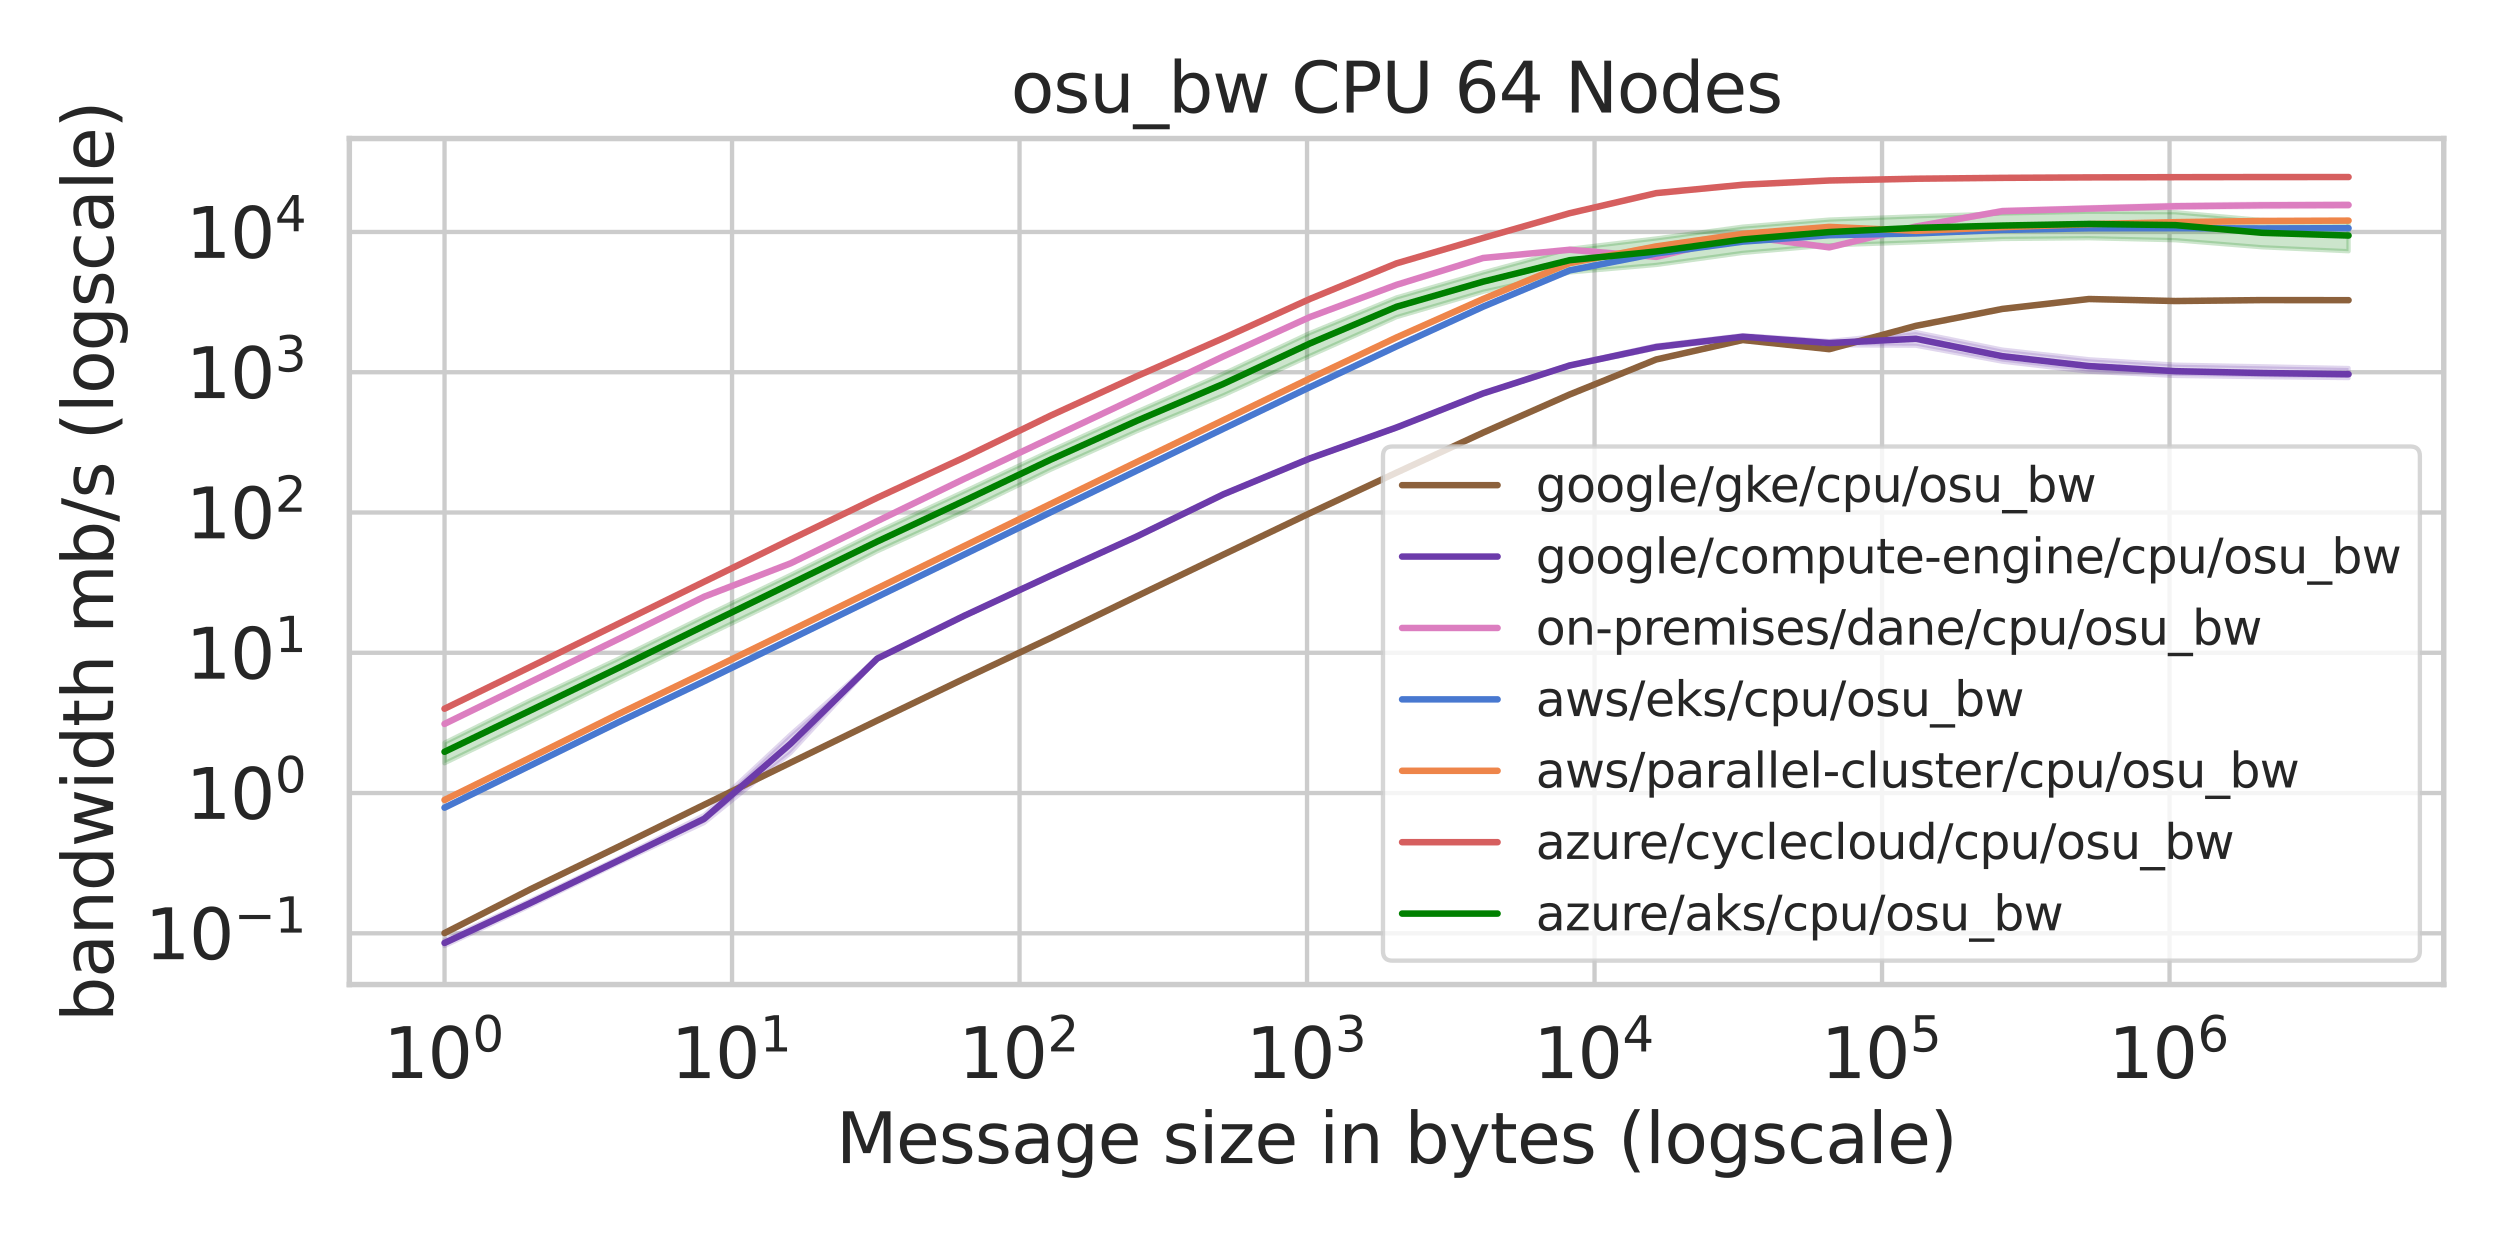 <?xml version="1.0" encoding="utf-8" standalone="no"?>
<!DOCTYPE svg PUBLIC "-//W3C//DTD SVG 1.1//EN"
  "http://www.w3.org/Graphics/SVG/1.1/DTD/svg11.dtd">
<svg xmlns:xlink="http://www.w3.org/1999/xlink" width="576pt" height="288pt" viewBox="0 0 576 288" xmlns="http://www.w3.org/2000/svg" version="1.1">
 <defs>
  <style type="text/css">*{stroke-linejoin: round; stroke-linecap: butt}</style>
 </defs>
 <g id="figure_1">
  <g id="patch_1">
   <path d="M 0 288 
L 576 288 
L 576 0 
L 0 0 
z
" style="fill: #ffffff"/>
  </g>
  <g id="axes_1">
   <g id="patch_2">
    <path d="M 80.488 226.836 
L 563.04 226.836 
L 563.04 31.92 
L 80.488 31.92 
z
" style="fill: #ffffff"/>
   </g>
   <g id="matplotlib.axis_1">
    <g id="xtick_1">
     <g id="line2d_1">
      <path d="M 102.422 226.836 
L 102.422 31.92 
" clip-path="url(#p6d4bf3ea5d)" style="fill: none; stroke: #cccccc; stroke-linecap: round"/>
     </g>
     <g id="text_1">
      <!-- $\mathdefault{10^{0}}$ -->
      <g style="fill: #262626" transform="translate(88.342 248.494) scale(0.16 -0.16)">
       <defs>
        <path id="DejaVuSans-31" d="M 794 531 
L 1825 531 
L 1825 4091 
L 703 3866 
L 703 4441 
L 1819 4666 
L 2450 4666 
L 2450 531 
L 3481 531 
L 3481 0 
L 794 0 
L 794 531 
z
" transform="scale(0.016)"/>
        <path id="DejaVuSans-30" d="M 2034 4250 
Q 1547 4250 1301 3770 
Q 1056 3291 1056 2328 
Q 1056 1369 1301 889 
Q 1547 409 2034 409 
Q 2525 409 2770 889 
Q 3016 1369 3016 2328 
Q 3016 3291 2770 3770 
Q 2525 4250 2034 4250 
z
M 2034 4750 
Q 2819 4750 3233 4129 
Q 3647 3509 3647 2328 
Q 3647 1150 3233 529 
Q 2819 -91 2034 -91 
Q 1250 -91 836 529 
Q 422 1150 422 2328 
Q 422 3509 836 4129 
Q 1250 4750 2034 4750 
z
" transform="scale(0.016)"/>
       </defs>
       <use xlink:href="#DejaVuSans-31" transform="translate(0 0.766)"/>
       <use xlink:href="#DejaVuSans-30" transform="translate(63.623 0.766)"/>
       <use xlink:href="#DejaVuSans-30" transform="translate(128.203 39.047) scale(0.7)"/>
      </g>
     </g>
    </g>
    <g id="xtick_2">
     <g id="line2d_2">
      <path d="M 168.662 226.836 
L 168.662 31.92 
" clip-path="url(#p6d4bf3ea5d)" style="fill: none; stroke: #cccccc; stroke-linecap: round"/>
     </g>
     <g id="text_2">
      <!-- $\mathdefault{10^{1}}$ -->
      <g style="fill: #262626" transform="translate(154.582 248.494) scale(0.16 -0.16)">
       <use xlink:href="#DejaVuSans-31" transform="translate(0 0.684)"/>
       <use xlink:href="#DejaVuSans-30" transform="translate(63.623 0.684)"/>
       <use xlink:href="#DejaVuSans-31" transform="translate(128.203 38.966) scale(0.7)"/>
      </g>
     </g>
    </g>
    <g id="xtick_3">
     <g id="line2d_3">
      <path d="M 234.902 226.836 
L 234.902 31.92 
" clip-path="url(#p6d4bf3ea5d)" style="fill: none; stroke: #cccccc; stroke-linecap: round"/>
     </g>
     <g id="text_3">
      <!-- $\mathdefault{10^{2}}$ -->
      <g style="fill: #262626" transform="translate(220.822 248.494) scale(0.16 -0.16)">
       <defs>
        <path id="DejaVuSans-32" d="M 1228 531 
L 3431 531 
L 3431 0 
L 469 0 
L 469 531 
Q 828 903 1448 1529 
Q 2069 2156 2228 2338 
Q 2531 2678 2651 2914 
Q 2772 3150 2772 3378 
Q 2772 3750 2511 3984 
Q 2250 4219 1831 4219 
Q 1534 4219 1204 4116 
Q 875 4013 500 3803 
L 500 4441 
Q 881 4594 1212 4672 
Q 1544 4750 1819 4750 
Q 2544 4750 2975 4387 
Q 3406 4025 3406 3419 
Q 3406 3131 3298 2873 
Q 3191 2616 2906 2266 
Q 2828 2175 2409 1742 
Q 1991 1309 1228 531 
z
" transform="scale(0.016)"/>
       </defs>
       <use xlink:href="#DejaVuSans-31" transform="translate(0 0.766)"/>
       <use xlink:href="#DejaVuSans-30" transform="translate(63.623 0.766)"/>
       <use xlink:href="#DejaVuSans-32" transform="translate(128.203 39.047) scale(0.7)"/>
      </g>
     </g>
    </g>
    <g id="xtick_4">
     <g id="line2d_4">
      <path d="M 301.142 226.836 
L 301.142 31.92 
" clip-path="url(#p6d4bf3ea5d)" style="fill: none; stroke: #cccccc; stroke-linecap: round"/>
     </g>
     <g id="text_4">
      <!-- $\mathdefault{10^{3}}$ -->
      <g style="fill: #262626" transform="translate(287.062 248.494) scale(0.16 -0.16)">
       <defs>
        <path id="DejaVuSans-33" d="M 2597 2516 
Q 3050 2419 3304 2112 
Q 3559 1806 3559 1356 
Q 3559 666 3084 287 
Q 2609 -91 1734 -91 
Q 1441 -91 1130 -33 
Q 819 25 488 141 
L 488 750 
Q 750 597 1062 519 
Q 1375 441 1716 441 
Q 2309 441 2620 675 
Q 2931 909 2931 1356 
Q 2931 1769 2642 2001 
Q 2353 2234 1838 2234 
L 1294 2234 
L 1294 2753 
L 1863 2753 
Q 2328 2753 2575 2939 
Q 2822 3125 2822 3475 
Q 2822 3834 2567 4026 
Q 2313 4219 1838 4219 
Q 1578 4219 1281 4162 
Q 984 4106 628 3988 
L 628 4550 
Q 988 4650 1302 4700 
Q 1616 4750 1894 4750 
Q 2613 4750 3031 4423 
Q 3450 4097 3450 3541 
Q 3450 3153 3228 2886 
Q 3006 2619 2597 2516 
z
" transform="scale(0.016)"/>
       </defs>
       <use xlink:href="#DejaVuSans-31" transform="translate(0 0.766)"/>
       <use xlink:href="#DejaVuSans-30" transform="translate(63.623 0.766)"/>
       <use xlink:href="#DejaVuSans-33" transform="translate(128.203 39.047) scale(0.7)"/>
      </g>
     </g>
    </g>
    <g id="xtick_5">
     <g id="line2d_5">
      <path d="M 367.381 226.836 
L 367.381 31.92 
" clip-path="url(#p6d4bf3ea5d)" style="fill: none; stroke: #cccccc; stroke-linecap: round"/>
     </g>
     <g id="text_5">
      <!-- $\mathdefault{10^{4}}$ -->
      <g style="fill: #262626" transform="translate(353.301 248.494) scale(0.16 -0.16)">
       <defs>
        <path id="DejaVuSans-34" d="M 2419 4116 
L 825 1625 
L 2419 1625 
L 2419 4116 
z
M 2253 4666 
L 3047 4666 
L 3047 1625 
L 3713 1625 
L 3713 1100 
L 3047 1100 
L 3047 0 
L 2419 0 
L 2419 1100 
L 313 1100 
L 313 1709 
L 2253 4666 
z
" transform="scale(0.016)"/>
       </defs>
       <use xlink:href="#DejaVuSans-31" transform="translate(0 0.684)"/>
       <use xlink:href="#DejaVuSans-30" transform="translate(63.623 0.684)"/>
       <use xlink:href="#DejaVuSans-34" transform="translate(128.203 38.966) scale(0.7)"/>
      </g>
     </g>
    </g>
    <g id="xtick_6">
     <g id="line2d_6">
      <path d="M 433.621 226.836 
L 433.621 31.92 
" clip-path="url(#p6d4bf3ea5d)" style="fill: none; stroke: #cccccc; stroke-linecap: round"/>
     </g>
     <g id="text_6">
      <!-- $\mathdefault{10^{5}}$ -->
      <g style="fill: #262626" transform="translate(419.541 248.494) scale(0.16 -0.16)">
       <defs>
        <path id="DejaVuSans-35" d="M 691 4666 
L 3169 4666 
L 3169 4134 
L 1269 4134 
L 1269 2991 
Q 1406 3038 1543 3061 
Q 1681 3084 1819 3084 
Q 2600 3084 3056 2656 
Q 3513 2228 3513 1497 
Q 3513 744 3044 326 
Q 2575 -91 1722 -91 
Q 1428 -91 1123 -41 
Q 819 9 494 109 
L 494 744 
Q 775 591 1075 516 
Q 1375 441 1709 441 
Q 2250 441 2565 725 
Q 2881 1009 2881 1497 
Q 2881 1984 2565 2268 
Q 2250 2553 1709 2553 
Q 1456 2553 1204 2497 
Q 953 2441 691 2322 
L 691 4666 
z
" transform="scale(0.016)"/>
       </defs>
       <use xlink:href="#DejaVuSans-31" transform="translate(0 0.684)"/>
       <use xlink:href="#DejaVuSans-30" transform="translate(63.623 0.684)"/>
       <use xlink:href="#DejaVuSans-35" transform="translate(128.203 38.966) scale(0.7)"/>
      </g>
     </g>
    </g>
    <g id="xtick_7">
     <g id="line2d_7">
      <path d="M 499.861 226.836 
L 499.861 31.92 
" clip-path="url(#p6d4bf3ea5d)" style="fill: none; stroke: #cccccc; stroke-linecap: round"/>
     </g>
     <g id="text_7">
      <!-- $\mathdefault{10^{6}}$ -->
      <g style="fill: #262626" transform="translate(485.781 248.494) scale(0.16 -0.16)">
       <defs>
        <path id="DejaVuSans-36" d="M 2113 2584 
Q 1688 2584 1439 2293 
Q 1191 2003 1191 1497 
Q 1191 994 1439 701 
Q 1688 409 2113 409 
Q 2538 409 2786 701 
Q 3034 994 3034 1497 
Q 3034 2003 2786 2293 
Q 2538 2584 2113 2584 
z
M 3366 4563 
L 3366 3988 
Q 3128 4100 2886 4159 
Q 2644 4219 2406 4219 
Q 1781 4219 1451 3797 
Q 1122 3375 1075 2522 
Q 1259 2794 1537 2939 
Q 1816 3084 2150 3084 
Q 2853 3084 3261 2657 
Q 3669 2231 3669 1497 
Q 3669 778 3244 343 
Q 2819 -91 2113 -91 
Q 1303 -91 875 529 
Q 447 1150 447 2328 
Q 447 3434 972 4092 
Q 1497 4750 2381 4750 
Q 2619 4750 2861 4703 
Q 3103 4656 3366 4563 
z
" transform="scale(0.016)"/>
       </defs>
       <use xlink:href="#DejaVuSans-31" transform="translate(0 0.766)"/>
       <use xlink:href="#DejaVuSans-30" transform="translate(63.623 0.766)"/>
       <use xlink:href="#DejaVuSans-36" transform="translate(128.203 39.047) scale(0.7)"/>
      </g>
     </g>
    </g>
    <g id="xtick_8"/>
    <g id="xtick_9"/>
    <g id="xtick_10"/>
    <g id="xtick_11"/>
    <g id="xtick_12"/>
    <g id="xtick_13"/>
    <g id="xtick_14"/>
    <g id="xtick_15"/>
    <g id="xtick_16"/>
    <g id="xtick_17"/>
    <g id="xtick_18"/>
    <g id="xtick_19"/>
    <g id="xtick_20"/>
    <g id="xtick_21"/>
    <g id="xtick_22"/>
    <g id="xtick_23"/>
    <g id="xtick_24"/>
    <g id="xtick_25"/>
    <g id="xtick_26"/>
    <g id="xtick_27"/>
    <g id="xtick_28"/>
    <g id="xtick_29"/>
    <g id="xtick_30"/>
    <g id="xtick_31"/>
    <g id="xtick_32"/>
    <g id="xtick_33"/>
    <g id="xtick_34"/>
    <g id="xtick_35"/>
    <g id="xtick_36"/>
    <g id="xtick_37"/>
    <g id="xtick_38"/>
    <g id="xtick_39"/>
    <g id="xtick_40"/>
    <g id="xtick_41"/>
    <g id="xtick_42"/>
    <g id="xtick_43"/>
    <g id="xtick_44"/>
    <g id="xtick_45"/>
    <g id="xtick_46"/>
    <g id="xtick_47"/>
    <g id="xtick_48"/>
    <g id="xtick_49"/>
    <g id="xtick_50"/>
    <g id="xtick_51"/>
    <g id="xtick_52"/>
    <g id="xtick_53"/>
    <g id="xtick_54"/>
    <g id="xtick_55"/>
    <g id="xtick_56"/>
    <g id="xtick_57"/>
    <g id="xtick_58"/>
    <g id="xtick_59"/>
    <g id="xtick_60"/>
    <g id="xtick_61"/>
    <g id="xtick_62"/>
    <g id="xtick_63"/>
    <g id="xtick_64"/>
    <g id="xtick_65"/>
    <g id="xtick_66"/>
    <g id="xtick_67"/>
    <g id="text_8">
     <!-- Message size in bytes (logscale) -->
     <g style="fill: #262626" transform="translate(192.634 267.978) scale(0.16 -0.16)">
      <defs>
       <path id="DejaVuSans-4d" d="M 628 4666 
L 1569 4666 
L 2759 1491 
L 3956 4666 
L 4897 4666 
L 4897 0 
L 4281 0 
L 4281 4097 
L 3078 897 
L 2444 897 
L 1241 4097 
L 1241 0 
L 628 0 
L 628 4666 
z
" transform="scale(0.016)"/>
       <path id="DejaVuSans-65" d="M 3597 1894 
L 3597 1613 
L 953 1613 
Q 991 1019 1311 708 
Q 1631 397 2203 397 
Q 2534 397 2845 478 
Q 3156 559 3463 722 
L 3463 178 
Q 3153 47 2828 -22 
Q 2503 -91 2169 -91 
Q 1331 -91 842 396 
Q 353 884 353 1716 
Q 353 2575 817 3079 
Q 1281 3584 2069 3584 
Q 2775 3584 3186 3129 
Q 3597 2675 3597 1894 
z
M 3022 2063 
Q 3016 2534 2758 2815 
Q 2500 3097 2075 3097 
Q 1594 3097 1305 2825 
Q 1016 2553 972 2059 
L 3022 2063 
z
" transform="scale(0.016)"/>
       <path id="DejaVuSans-73" d="M 2834 3397 
L 2834 2853 
Q 2591 2978 2328 3040 
Q 2066 3103 1784 3103 
Q 1356 3103 1142 2972 
Q 928 2841 928 2578 
Q 928 2378 1081 2264 
Q 1234 2150 1697 2047 
L 1894 2003 
Q 2506 1872 2764 1633 
Q 3022 1394 3022 966 
Q 3022 478 2636 193 
Q 2250 -91 1575 -91 
Q 1294 -91 989 -36 
Q 684 19 347 128 
L 347 722 
Q 666 556 975 473 
Q 1284 391 1588 391 
Q 1994 391 2212 530 
Q 2431 669 2431 922 
Q 2431 1156 2273 1281 
Q 2116 1406 1581 1522 
L 1381 1569 
Q 847 1681 609 1914 
Q 372 2147 372 2553 
Q 372 3047 722 3315 
Q 1072 3584 1716 3584 
Q 2034 3584 2315 3537 
Q 2597 3491 2834 3397 
z
" transform="scale(0.016)"/>
       <path id="DejaVuSans-61" d="M 2194 1759 
Q 1497 1759 1228 1600 
Q 959 1441 959 1056 
Q 959 750 1161 570 
Q 1363 391 1709 391 
Q 2188 391 2477 730 
Q 2766 1069 2766 1631 
L 2766 1759 
L 2194 1759 
z
M 3341 1997 
L 3341 0 
L 2766 0 
L 2766 531 
Q 2569 213 2275 61 
Q 1981 -91 1556 -91 
Q 1019 -91 701 211 
Q 384 513 384 1019 
Q 384 1609 779 1909 
Q 1175 2209 1959 2209 
L 2766 2209 
L 2766 2266 
Q 2766 2663 2505 2880 
Q 2244 3097 1772 3097 
Q 1472 3097 1187 3025 
Q 903 2953 641 2809 
L 641 3341 
Q 956 3463 1253 3523 
Q 1550 3584 1831 3584 
Q 2591 3584 2966 3190 
Q 3341 2797 3341 1997 
z
" transform="scale(0.016)"/>
       <path id="DejaVuSans-67" d="M 2906 1791 
Q 2906 2416 2648 2759 
Q 2391 3103 1925 3103 
Q 1463 3103 1205 2759 
Q 947 2416 947 1791 
Q 947 1169 1205 825 
Q 1463 481 1925 481 
Q 2391 481 2648 825 
Q 2906 1169 2906 1791 
z
M 3481 434 
Q 3481 -459 3084 -895 
Q 2688 -1331 1869 -1331 
Q 1566 -1331 1297 -1286 
Q 1028 -1241 775 -1147 
L 775 -588 
Q 1028 -725 1275 -790 
Q 1522 -856 1778 -856 
Q 2344 -856 2625 -561 
Q 2906 -266 2906 331 
L 2906 616 
Q 2728 306 2450 153 
Q 2172 0 1784 0 
Q 1141 0 747 490 
Q 353 981 353 1791 
Q 353 2603 747 3093 
Q 1141 3584 1784 3584 
Q 2172 3584 2450 3431 
Q 2728 3278 2906 2969 
L 2906 3500 
L 3481 3500 
L 3481 434 
z
" transform="scale(0.016)"/>
       <path id="DejaVuSans-20" transform="scale(0.016)"/>
       <path id="DejaVuSans-69" d="M 603 3500 
L 1178 3500 
L 1178 0 
L 603 0 
L 603 3500 
z
M 603 4863 
L 1178 4863 
L 1178 4134 
L 603 4134 
L 603 4863 
z
" transform="scale(0.016)"/>
       <path id="DejaVuSans-7a" d="M 353 3500 
L 3084 3500 
L 3084 2975 
L 922 459 
L 3084 459 
L 3084 0 
L 275 0 
L 275 525 
L 2438 3041 
L 353 3041 
L 353 3500 
z
" transform="scale(0.016)"/>
       <path id="DejaVuSans-6e" d="M 3513 2113 
L 3513 0 
L 2938 0 
L 2938 2094 
Q 2938 2591 2744 2837 
Q 2550 3084 2163 3084 
Q 1697 3084 1428 2787 
Q 1159 2491 1159 1978 
L 1159 0 
L 581 0 
L 581 3500 
L 1159 3500 
L 1159 2956 
Q 1366 3272 1645 3428 
Q 1925 3584 2291 3584 
Q 2894 3584 3203 3211 
Q 3513 2838 3513 2113 
z
" transform="scale(0.016)"/>
       <path id="DejaVuSans-62" d="M 3116 1747 
Q 3116 2381 2855 2742 
Q 2594 3103 2138 3103 
Q 1681 3103 1420 2742 
Q 1159 2381 1159 1747 
Q 1159 1113 1420 752 
Q 1681 391 2138 391 
Q 2594 391 2855 752 
Q 3116 1113 3116 1747 
z
M 1159 2969 
Q 1341 3281 1617 3432 
Q 1894 3584 2278 3584 
Q 2916 3584 3314 3078 
Q 3713 2572 3713 1747 
Q 3713 922 3314 415 
Q 2916 -91 2278 -91 
Q 1894 -91 1617 61 
Q 1341 213 1159 525 
L 1159 0 
L 581 0 
L 581 4863 
L 1159 4863 
L 1159 2969 
z
" transform="scale(0.016)"/>
       <path id="DejaVuSans-79" d="M 2059 -325 
Q 1816 -950 1584 -1140 
Q 1353 -1331 966 -1331 
L 506 -1331 
L 506 -850 
L 844 -850 
Q 1081 -850 1212 -737 
Q 1344 -625 1503 -206 
L 1606 56 
L 191 3500 
L 800 3500 
L 1894 763 
L 2988 3500 
L 3597 3500 
L 2059 -325 
z
" transform="scale(0.016)"/>
       <path id="DejaVuSans-74" d="M 1172 4494 
L 1172 3500 
L 2356 3500 
L 2356 3053 
L 1172 3053 
L 1172 1153 
Q 1172 725 1289 603 
Q 1406 481 1766 481 
L 2356 481 
L 2356 0 
L 1766 0 
Q 1100 0 847 248 
Q 594 497 594 1153 
L 594 3053 
L 172 3053 
L 172 3500 
L 594 3500 
L 594 4494 
L 1172 4494 
z
" transform="scale(0.016)"/>
       <path id="DejaVuSans-28" d="M 1984 4856 
Q 1566 4138 1362 3434 
Q 1159 2731 1159 2009 
Q 1159 1288 1364 580 
Q 1569 -128 1984 -844 
L 1484 -844 
Q 1016 -109 783 600 
Q 550 1309 550 2009 
Q 550 2706 781 3412 
Q 1013 4119 1484 4856 
L 1984 4856 
z
" transform="scale(0.016)"/>
       <path id="DejaVuSans-6c" d="M 603 4863 
L 1178 4863 
L 1178 0 
L 603 0 
L 603 4863 
z
" transform="scale(0.016)"/>
       <path id="DejaVuSans-6f" d="M 1959 3097 
Q 1497 3097 1228 2736 
Q 959 2375 959 1747 
Q 959 1119 1226 758 
Q 1494 397 1959 397 
Q 2419 397 2687 759 
Q 2956 1122 2956 1747 
Q 2956 2369 2687 2733 
Q 2419 3097 1959 3097 
z
M 1959 3584 
Q 2709 3584 3137 3096 
Q 3566 2609 3566 1747 
Q 3566 888 3137 398 
Q 2709 -91 1959 -91 
Q 1206 -91 779 398 
Q 353 888 353 1747 
Q 353 2609 779 3096 
Q 1206 3584 1959 3584 
z
" transform="scale(0.016)"/>
       <path id="DejaVuSans-63" d="M 3122 3366 
L 3122 2828 
Q 2878 2963 2633 3030 
Q 2388 3097 2138 3097 
Q 1578 3097 1268 2742 
Q 959 2388 959 1747 
Q 959 1106 1268 751 
Q 1578 397 2138 397 
Q 2388 397 2633 464 
Q 2878 531 3122 666 
L 3122 134 
Q 2881 22 2623 -34 
Q 2366 -91 2075 -91 
Q 1284 -91 818 406 
Q 353 903 353 1747 
Q 353 2603 823 3093 
Q 1294 3584 2113 3584 
Q 2378 3584 2631 3529 
Q 2884 3475 3122 3366 
z
" transform="scale(0.016)"/>
       <path id="DejaVuSans-29" d="M 513 4856 
L 1013 4856 
Q 1481 4119 1714 3412 
Q 1947 2706 1947 2009 
Q 1947 1309 1714 600 
Q 1481 -109 1013 -844 
L 513 -844 
Q 928 -128 1133 580 
Q 1338 1288 1338 2009 
Q 1338 2731 1133 3434 
Q 928 4138 513 4856 
z
" transform="scale(0.016)"/>
      </defs>
      <use xlink:href="#DejaVuSans-4d"/>
      <use xlink:href="#DejaVuSans-65" x="86.279"/>
      <use xlink:href="#DejaVuSans-73" x="147.803"/>
      <use xlink:href="#DejaVuSans-73" x="199.902"/>
      <use xlink:href="#DejaVuSans-61" x="252.002"/>
      <use xlink:href="#DejaVuSans-67" x="313.281"/>
      <use xlink:href="#DejaVuSans-65" x="376.758"/>
      <use xlink:href="#DejaVuSans-20" x="438.281"/>
      <use xlink:href="#DejaVuSans-73" x="470.068"/>
      <use xlink:href="#DejaVuSans-69" x="522.168"/>
      <use xlink:href="#DejaVuSans-7a" x="549.951"/>
      <use xlink:href="#DejaVuSans-65" x="602.441"/>
      <use xlink:href="#DejaVuSans-20" x="663.965"/>
      <use xlink:href="#DejaVuSans-69" x="695.752"/>
      <use xlink:href="#DejaVuSans-6e" x="723.535"/>
      <use xlink:href="#DejaVuSans-20" x="786.914"/>
      <use xlink:href="#DejaVuSans-62" x="818.701"/>
      <use xlink:href="#DejaVuSans-79" x="882.178"/>
      <use xlink:href="#DejaVuSans-74" x="941.357"/>
      <use xlink:href="#DejaVuSans-65" x="980.566"/>
      <use xlink:href="#DejaVuSans-73" x="1042.09"/>
      <use xlink:href="#DejaVuSans-20" x="1094.189"/>
      <use xlink:href="#DejaVuSans-28" x="1125.977"/>
      <use xlink:href="#DejaVuSans-6c" x="1164.99"/>
      <use xlink:href="#DejaVuSans-6f" x="1192.773"/>
      <use xlink:href="#DejaVuSans-67" x="1253.955"/>
      <use xlink:href="#DejaVuSans-73" x="1317.432"/>
      <use xlink:href="#DejaVuSans-63" x="1369.531"/>
      <use xlink:href="#DejaVuSans-61" x="1424.512"/>
      <use xlink:href="#DejaVuSans-6c" x="1485.791"/>
      <use xlink:href="#DejaVuSans-65" x="1513.574"/>
      <use xlink:href="#DejaVuSans-29" x="1575.098"/>
     </g>
    </g>
   </g>
   <g id="matplotlib.axis_2">
    <g id="ytick_1">
     <g id="line2d_8">
      <path d="M 80.488 215.031 
L 563.04 215.031 
" clip-path="url(#p6d4bf3ea5d)" style="fill: none; stroke: #cccccc; stroke-linecap: round"/>
     </g>
     <g id="text_9">
      <!-- $\mathdefault{10^{-1}}$ -->
      <g style="fill: #262626" transform="translate(33.388 221.11) scale(0.16 -0.16)">
       <defs>
        <path id="DejaVuSans-2212" d="M 678 2272 
L 4684 2272 
L 4684 1741 
L 678 1741 
L 678 2272 
z
" transform="scale(0.016)"/>
       </defs>
       <use xlink:href="#DejaVuSans-31" transform="translate(0 0.684)"/>
       <use xlink:href="#DejaVuSans-30" transform="translate(63.623 0.684)"/>
       <use xlink:href="#DejaVuSans-2212" transform="translate(128.203 38.966) scale(0.7)"/>
       <use xlink:href="#DejaVuSans-31" transform="translate(186.855 38.966) scale(0.7)"/>
      </g>
     </g>
    </g>
    <g id="ytick_2">
     <g id="line2d_9">
      <path d="M 80.488 182.713 
L 563.04 182.713 
" clip-path="url(#p6d4bf3ea5d)" style="fill: none; stroke: #cccccc; stroke-linecap: round"/>
     </g>
     <g id="text_10">
      <!-- $\mathdefault{10^{0}}$ -->
      <g style="fill: #262626" transform="translate(42.828 188.791) scale(0.16 -0.16)">
       <use xlink:href="#DejaVuSans-31" transform="translate(0 0.766)"/>
       <use xlink:href="#DejaVuSans-30" transform="translate(63.623 0.766)"/>
       <use xlink:href="#DejaVuSans-30" transform="translate(128.203 39.047) scale(0.7)"/>
      </g>
     </g>
    </g>
    <g id="ytick_3">
     <g id="line2d_10">
      <path d="M 80.488 150.394 
L 563.04 150.394 
" clip-path="url(#p6d4bf3ea5d)" style="fill: none; stroke: #cccccc; stroke-linecap: round"/>
     </g>
     <g id="text_11">
      <!-- $\mathdefault{10^{1}}$ -->
      <g style="fill: #262626" transform="translate(42.828 156.473) scale(0.16 -0.16)">
       <use xlink:href="#DejaVuSans-31" transform="translate(0 0.684)"/>
       <use xlink:href="#DejaVuSans-30" transform="translate(63.623 0.684)"/>
       <use xlink:href="#DejaVuSans-31" transform="translate(128.203 38.966) scale(0.7)"/>
      </g>
     </g>
    </g>
    <g id="ytick_4">
     <g id="line2d_11">
      <path d="M 80.488 118.076 
L 563.04 118.076 
" clip-path="url(#p6d4bf3ea5d)" style="fill: none; stroke: #cccccc; stroke-linecap: round"/>
     </g>
     <g id="text_12">
      <!-- $\mathdefault{10^{2}}$ -->
      <g style="fill: #262626" transform="translate(42.828 124.155) scale(0.16 -0.16)">
       <use xlink:href="#DejaVuSans-31" transform="translate(0 0.766)"/>
       <use xlink:href="#DejaVuSans-30" transform="translate(63.623 0.766)"/>
       <use xlink:href="#DejaVuSans-32" transform="translate(128.203 39.047) scale(0.7)"/>
      </g>
     </g>
    </g>
    <g id="ytick_5">
     <g id="line2d_12">
      <path d="M 80.488 85.758 
L 563.04 85.758 
" clip-path="url(#p6d4bf3ea5d)" style="fill: none; stroke: #cccccc; stroke-linecap: round"/>
     </g>
     <g id="text_13">
      <!-- $\mathdefault{10^{3}}$ -->
      <g style="fill: #262626" transform="translate(42.828 91.836) scale(0.16 -0.16)">
       <use xlink:href="#DejaVuSans-31" transform="translate(0 0.766)"/>
       <use xlink:href="#DejaVuSans-30" transform="translate(63.623 0.766)"/>
       <use xlink:href="#DejaVuSans-33" transform="translate(128.203 39.047) scale(0.7)"/>
      </g>
     </g>
    </g>
    <g id="ytick_6">
     <g id="line2d_13">
      <path d="M 80.488 53.439 
L 563.04 53.439 
" clip-path="url(#p6d4bf3ea5d)" style="fill: none; stroke: #cccccc; stroke-linecap: round"/>
     </g>
     <g id="text_14">
      <!-- $\mathdefault{10^{4}}$ -->
      <g style="fill: #262626" transform="translate(42.828 59.518) scale(0.16 -0.16)">
       <use xlink:href="#DejaVuSans-31" transform="translate(0 0.684)"/>
       <use xlink:href="#DejaVuSans-30" transform="translate(63.623 0.684)"/>
       <use xlink:href="#DejaVuSans-34" transform="translate(128.203 38.966) scale(0.7)"/>
      </g>
     </g>
    </g>
    <g id="ytick_7"/>
    <g id="ytick_8"/>
    <g id="ytick_9"/>
    <g id="ytick_10"/>
    <g id="ytick_11"/>
    <g id="ytick_12"/>
    <g id="ytick_13"/>
    <g id="ytick_14"/>
    <g id="ytick_15"/>
    <g id="ytick_16"/>
    <g id="ytick_17"/>
    <g id="ytick_18"/>
    <g id="ytick_19"/>
    <g id="ytick_20"/>
    <g id="ytick_21"/>
    <g id="ytick_22"/>
    <g id="ytick_23"/>
    <g id="ytick_24"/>
    <g id="ytick_25"/>
    <g id="ytick_26"/>
    <g id="ytick_27"/>
    <g id="ytick_28"/>
    <g id="ytick_29"/>
    <g id="ytick_30"/>
    <g id="ytick_31"/>
    <g id="ytick_32"/>
    <g id="ytick_33"/>
    <g id="ytick_34"/>
    <g id="ytick_35"/>
    <g id="ytick_36"/>
    <g id="ytick_37"/>
    <g id="ytick_38"/>
    <g id="ytick_39"/>
    <g id="ytick_40"/>
    <g id="ytick_41"/>
    <g id="ytick_42"/>
    <g id="ytick_43"/>
    <g id="ytick_44"/>
    <g id="ytick_45"/>
    <g id="ytick_46"/>
    <g id="ytick_47"/>
    <g id="ytick_48"/>
    <g id="ytick_49"/>
    <g id="ytick_50"/>
    <g id="ytick_51"/>
    <g id="ytick_52"/>
    <g id="ytick_53"/>
    <g id="ytick_54"/>
    <g id="text_15">
     <!-- bandwidth mb/s (logscale) -->
     <g style="fill: #262626" transform="translate(26.061 235.429) rotate(-90) scale(0.16 -0.16)">
      <defs>
       <path id="DejaVuSans-64" d="M 2906 2969 
L 2906 4863 
L 3481 4863 
L 3481 0 
L 2906 0 
L 2906 525 
Q 2725 213 2448 61 
Q 2172 -91 1784 -91 
Q 1150 -91 751 415 
Q 353 922 353 1747 
Q 353 2572 751 3078 
Q 1150 3584 1784 3584 
Q 2172 3584 2448 3432 
Q 2725 3281 2906 2969 
z
M 947 1747 
Q 947 1113 1208 752 
Q 1469 391 1925 391 
Q 2381 391 2643 752 
Q 2906 1113 2906 1747 
Q 2906 2381 2643 2742 
Q 2381 3103 1925 3103 
Q 1469 3103 1208 2742 
Q 947 2381 947 1747 
z
" transform="scale(0.016)"/>
       <path id="DejaVuSans-77" d="M 269 3500 
L 844 3500 
L 1563 769 
L 2278 3500 
L 2956 3500 
L 3675 769 
L 4391 3500 
L 4966 3500 
L 4050 0 
L 3372 0 
L 2619 2869 
L 1863 0 
L 1184 0 
L 269 3500 
z
" transform="scale(0.016)"/>
       <path id="DejaVuSans-68" d="M 3513 2113 
L 3513 0 
L 2938 0 
L 2938 2094 
Q 2938 2591 2744 2837 
Q 2550 3084 2163 3084 
Q 1697 3084 1428 2787 
Q 1159 2491 1159 1978 
L 1159 0 
L 581 0 
L 581 4863 
L 1159 4863 
L 1159 2956 
Q 1366 3272 1645 3428 
Q 1925 3584 2291 3584 
Q 2894 3584 3203 3211 
Q 3513 2838 3513 2113 
z
" transform="scale(0.016)"/>
       <path id="DejaVuSans-6d" d="M 3328 2828 
Q 3544 3216 3844 3400 
Q 4144 3584 4550 3584 
Q 5097 3584 5394 3201 
Q 5691 2819 5691 2113 
L 5691 0 
L 5113 0 
L 5113 2094 
Q 5113 2597 4934 2840 
Q 4756 3084 4391 3084 
Q 3944 3084 3684 2787 
Q 3425 2491 3425 1978 
L 3425 0 
L 2847 0 
L 2847 2094 
Q 2847 2600 2669 2842 
Q 2491 3084 2119 3084 
Q 1678 3084 1418 2786 
Q 1159 2488 1159 1978 
L 1159 0 
L 581 0 
L 581 3500 
L 1159 3500 
L 1159 2956 
Q 1356 3278 1631 3431 
Q 1906 3584 2284 3584 
Q 2666 3584 2933 3390 
Q 3200 3197 3328 2828 
z
" transform="scale(0.016)"/>
       <path id="DejaVuSans-2f" d="M 1625 4666 
L 2156 4666 
L 531 -594 
L 0 -594 
L 1625 4666 
z
" transform="scale(0.016)"/>
      </defs>
      <use xlink:href="#DejaVuSans-62"/>
      <use xlink:href="#DejaVuSans-61" x="63.477"/>
      <use xlink:href="#DejaVuSans-6e" x="124.756"/>
      <use xlink:href="#DejaVuSans-64" x="188.135"/>
      <use xlink:href="#DejaVuSans-77" x="251.611"/>
      <use xlink:href="#DejaVuSans-69" x="333.398"/>
      <use xlink:href="#DejaVuSans-64" x="361.182"/>
      <use xlink:href="#DejaVuSans-74" x="424.658"/>
      <use xlink:href="#DejaVuSans-68" x="463.867"/>
      <use xlink:href="#DejaVuSans-20" x="527.246"/>
      <use xlink:href="#DejaVuSans-6d" x="559.033"/>
      <use xlink:href="#DejaVuSans-62" x="656.445"/>
      <use xlink:href="#DejaVuSans-2f" x="719.922"/>
      <use xlink:href="#DejaVuSans-73" x="753.613"/>
      <use xlink:href="#DejaVuSans-20" x="805.713"/>
      <use xlink:href="#DejaVuSans-28" x="837.5"/>
      <use xlink:href="#DejaVuSans-6c" x="876.514"/>
      <use xlink:href="#DejaVuSans-6f" x="904.297"/>
      <use xlink:href="#DejaVuSans-67" x="965.479"/>
      <use xlink:href="#DejaVuSans-73" x="1028.955"/>
      <use xlink:href="#DejaVuSans-63" x="1081.055"/>
      <use xlink:href="#DejaVuSans-61" x="1136.035"/>
      <use xlink:href="#DejaVuSans-6c" x="1197.314"/>
      <use xlink:href="#DejaVuSans-65" x="1225.098"/>
      <use xlink:href="#DejaVuSans-29" x="1286.621"/>
     </g>
    </g>
   </g>
   <g id="PolyCollection_1">
    <defs>
     <path id="meea97ff360" d="M 102.422 -73.119 
L 102.422 -72.969 
L 122.362 -83.069 
L 142.303 -92.785 
L 162.243 -102.557 
L 182.183 -112.264 
L 202.123 -121.953 
L 222.063 -131.539 
L 242.003 -140.949 
L 261.944 -150.586 
L 281.884 -160.18 
L 301.824 -169.717 
L 321.764 -179.066 
L 341.704 -188.275 
L 361.644 -197.051 
L 381.585 -205.104 
L 401.525 -209.474 
L 421.465 -207.436 
L 441.405 -212.845 
L 461.345 -216.703 
L 481.285 -218.94 
L 501.226 -218.488 
L 521.166 -218.711 
L 541.106 -218.674 
L 541.106 -218.972 
L 541.106 -218.972 
L 521.166 -219.001 
L 501.226 -218.774 
L 481.285 -219.234 
L 461.345 -216.926 
L 441.405 -212.993 
L 421.465 -207.668 
L 401.525 -209.835 
L 381.585 -205.251 
L 361.644 -197.173 
L 341.704 -188.356 
L 321.764 -179.158 
L 301.824 -169.832 
L 281.884 -160.282 
L 261.944 -150.711 
L 242.003 -141.028 
L 222.063 -131.643 
L 202.123 -122.04 
L 182.183 -112.343 
L 162.243 -102.624 
L 142.303 -92.871 
L 122.362 -83.287 
L 102.422 -73.119 
z
" style="stroke: #8c613c; stroke-opacity: 0.2"/>
    </defs>
    <g clip-path="url(#p6d4bf3ea5d)">
     <use xlink:href="#meea97ff360" x="0" y="288" style="fill: #8c613c; fill-opacity: 0.2; stroke: #8c613c; stroke-opacity: 0.2"/>
    </g>
   </g>
   <g id="PolyCollection_2">
    <defs>
     <path id="m20a837bea6" d="M 102.422 -71.434 
L 102.422 -70.024 
L 122.362 -79.376 
L 142.303 -89.058 
L 162.243 -98.39 
L 182.183 -114.544 
L 202.123 -136.182 
L 222.063 -145.881 
L 242.003 -155.19 
L 261.944 -164.241 
L 281.884 -173.872 
L 301.824 -182.232 
L 321.764 -189.345 
L 341.704 -197.187 
L 361.644 -203.563 
L 381.585 -207.717 
L 401.525 -210.104 
L 421.465 -208.455 
L 441.405 -208.349 
L 461.345 -204.669 
L 481.285 -202.358 
L 501.226 -201.388 
L 521.166 -201.1 
L 541.106 -200.897 
L 541.106 -203.205 
L 541.106 -203.205 
L 521.166 -203.607 
L 501.226 -203.982 
L 481.285 -205.222 
L 461.345 -207.451 
L 441.405 -211.485 
L 421.465 -209.427 
L 401.525 -210.781 
L 381.585 -208.427 
L 361.644 -204.024 
L 341.704 -197.539 
L 321.764 -189.719 
L 301.824 -182.553 
L 281.884 -174.344 
L 261.944 -164.61 
L 242.003 -155.554 
L 222.063 -146.263 
L 202.123 -136.383 
L 182.183 -118.851 
L 162.243 -100.231 
L 142.303 -90.175 
L 122.362 -80.622 
L 102.422 -71.434 
z
" style="stroke: #6c3baa; stroke-opacity: 0.2"/>
    </defs>
    <g clip-path="url(#p6d4bf3ea5d)">
     <use xlink:href="#m20a837bea6" x="0" y="288" style="fill: #6c3baa; fill-opacity: 0.2; stroke: #6c3baa; stroke-opacity: 0.2"/>
    </g>
   </g>
   <g id="PolyCollection_3">
    <defs>
     <path id="m83f8c9122c" d="M 102.422 -121.307 
L 102.422 -121.089 
L 122.362 -130.769 
L 142.303 -140.496 
L 162.243 -150.415 
L 182.183 -158.129 
L 202.123 -167.811 
L 222.063 -177.56 
L 242.003 -186.927 
L 261.944 -196.377 
L 281.884 -205.842 
L 301.824 -214.891 
L 321.764 -222.326 
L 341.704 -228.491 
L 361.644 -230.391 
L 381.585 -228.773 
L 401.525 -233.555 
L 421.465 -230.935 
L 441.405 -235.697 
L 461.345 -239.047 
L 481.285 -239.598 
L 501.226 -240.065 
L 521.166 -240.255 
L 541.106 -240.364 
L 541.106 -241.178 
L 541.106 -241.178 
L 521.166 -241.103 
L 501.226 -240.86 
L 481.285 -240.271 
L 461.345 -239.664 
L 441.405 -235.92 
L 421.465 -231.074 
L 401.525 -233.675 
L 381.585 -228.848 
L 361.644 -230.511 
L 341.704 -228.624 
L 321.764 -222.422 
L 301.824 -215.038 
L 281.884 -205.946 
L 261.944 -196.49 
L 242.003 -187.126 
L 222.063 -177.682 
L 202.123 -168.039 
L 182.183 -158.294 
L 162.243 -150.606 
L 142.303 -140.816 
L 122.362 -131.115 
L 102.422 -121.307 
z
" style="stroke: #dc7ec0; stroke-opacity: 0.2"/>
    </defs>
    <g clip-path="url(#p6d4bf3ea5d)">
     <use xlink:href="#m83f8c9122c" x="0" y="288" style="fill: #dc7ec0; fill-opacity: 0.2; stroke: #dc7ec0; stroke-opacity: 0.2"/>
    </g>
   </g>
   <g id="PolyCollection_4">
    <defs>
     <path id="m8aa7ddc54b" d="M 102.422 -102.061 
L 102.422 -101.787 
L 122.362 -111.564 
L 142.303 -121.362 
L 162.243 -130.911 
L 182.183 -140.622 
L 202.123 -150.355 
L 222.063 -160.07 
L 242.003 -169.812 
L 261.944 -179.472 
L 281.884 -189.088 
L 301.824 -198.684 
L 321.764 -208.058 
L 341.704 -217.204 
L 361.644 -225.561 
L 381.585 -229.465 
L 401.525 -232.259 
L 421.465 -233.757 
L 441.405 -234.159 
L 461.345 -234.972 
L 481.285 -235.367 
L 501.226 -235.367 
L 521.166 -235.301 
L 541.106 -235.374 
L 541.106 -235.489 
L 541.106 -235.489 
L 521.166 -235.438 
L 501.226 -235.485 
L 481.285 -235.441 
L 461.345 -235.069 
L 441.405 -234.294 
L 421.465 -233.85 
L 401.525 -232.397 
L 381.585 -229.735 
L 361.644 -225.846 
L 341.704 -217.492 
L 321.764 -208.336 
L 301.824 -198.961 
L 281.884 -189.362 
L 261.944 -179.704 
L 242.003 -170.087 
L 222.063 -160.347 
L 202.123 -150.636 
L 182.183 -140.898 
L 162.243 -131.19 
L 142.303 -121.674 
L 122.362 -111.862 
L 102.422 -102.061 
z
" style="stroke: #4878d0; stroke-opacity: 0.2"/>
    </defs>
    <g clip-path="url(#p6d4bf3ea5d)">
     <use xlink:href="#m8aa7ddc54b" x="0" y="288" style="fill: #4878d0; fill-opacity: 0.2; stroke: #4878d0; stroke-opacity: 0.2"/>
    </g>
   </g>
   <g id="PolyCollection_5">
    <defs>
     <path id="m1da9e801ac" d="M 102.422 -103.909 
L 102.422 -103.487 
L 122.362 -113.284 
L 142.303 -123.172 
L 162.243 -132.806 
L 182.183 -142.534 
L 202.123 -152.252 
L 222.063 -161.942 
L 242.003 -171.661 
L 261.944 -181.378 
L 281.884 -190.992 
L 301.824 -200.627 
L 321.764 -210.066 
L 341.704 -218.898 
L 361.644 -227.155 
L 381.585 -231.031 
L 401.525 -233.997 
L 421.465 -235.645 
L 441.405 -234.735 
L 461.345 -235.577 
L 481.285 -236.287 
L 501.226 -236.776 
L 521.166 -237.077 
L 541.106 -237.163 
L 541.106 -237.18 
L 541.106 -237.18 
L 521.166 -237.109 
L 501.226 -236.845 
L 481.285 -236.42 
L 461.345 -235.731 
L 441.405 -234.904 
L 421.465 -235.802 
L 401.525 -234.245 
L 381.585 -231.434 
L 361.644 -227.624 
L 341.704 -219.33 
L 321.764 -210.437 
L 301.824 -201.012 
L 281.884 -191.417 
L 261.944 -181.757 
L 242.003 -172.038 
L 222.063 -162.353 
L 202.123 -152.639 
L 182.183 -142.934 
L 162.243 -133.194 
L 142.303 -123.613 
L 122.362 -113.739 
L 102.422 -103.909 
z
" style="stroke: #ee854a; stroke-opacity: 0.2"/>
    </defs>
    <g clip-path="url(#p6d4bf3ea5d)">
     <use xlink:href="#m1da9e801ac" x="0" y="288" style="fill: #ee854a; fill-opacity: 0.2; stroke: #ee854a; stroke-opacity: 0.2"/>
    </g>
   </g>
   <g id="PolyCollection_6">
    <defs>
     <path id="m22397bb393" d="M 102.422 -124.771 
L 102.422 -124.65 
L 122.362 -134.378 
L 142.303 -144.147 
L 162.243 -153.919 
L 182.183 -163.659 
L 202.123 -173.271 
L 222.063 -182.517 
L 242.003 -192.182 
L 261.944 -201.297 
L 281.884 -210.052 
L 301.824 -219.077 
L 321.764 -227.273 
L 341.704 -233.11 
L 361.644 -238.84 
L 381.585 -243.464 
L 401.525 -245.404 
L 421.465 -246.398 
L 441.405 -246.811 
L 461.345 -247.007 
L 481.285 -247.117 
L 501.226 -247.169 
L 521.166 -247.196 
L 541.106 -247.203 
L 541.106 -247.22 
L 541.106 -247.22 
L 521.166 -247.214 
L 501.226 -247.187 
L 481.285 -247.139 
L 461.345 -247.035 
L 441.405 -246.832 
L 421.465 -246.429 
L 401.525 -245.461 
L 381.585 -243.537 
L 361.644 -238.91 
L 341.704 -233.229 
L 321.764 -227.365 
L 301.824 -219.18 
L 281.884 -210.153 
L 261.944 -201.374 
L 242.003 -192.256 
L 222.063 -182.589 
L 202.123 -173.371 
L 182.183 -163.767 
L 162.243 -154.014 
L 142.303 -144.268 
L 122.362 -134.491 
L 102.422 -124.771 
z
" style="stroke: #d65f5f; stroke-opacity: 0.2"/>
    </defs>
    <g clip-path="url(#p6d4bf3ea5d)">
     <use xlink:href="#m22397bb393" x="0" y="288" style="fill: #d65f5f; fill-opacity: 0.2; stroke: #d65f5f; stroke-opacity: 0.2"/>
    </g>
   </g>
   <g id="PolyCollection_7">
    <defs>
     <path id="m2f9deaaee2" d="M 102.422 -116.887 
L 102.422 -112.148 
L 122.362 -121.772 
L 142.303 -131.613 
L 162.243 -141.317 
L 182.183 -150.907 
L 202.123 -160.981 
L 222.063 -170.101 
L 242.003 -179.747 
L 261.944 -188.652 
L 281.884 -196.926 
L 301.824 -206.03 
L 321.764 -214.933 
L 341.704 -220.773 
L 361.644 -225.228 
L 381.585 -226.955 
L 401.525 -229.735 
L 421.465 -231.464 
L 441.405 -232.175 
L 461.345 -232.936 
L 481.285 -233.113 
L 501.226 -232.65 
L 521.166 -231.028 
L 541.106 -230.117 
L 541.106 -236.959 
L 541.106 -236.959 
L 521.166 -237.306 
L 501.226 -239.099 
L 481.285 -239.217 
L 461.345 -238.817 
L 441.405 -238.168 
L 421.465 -237.409 
L 401.525 -235.779 
L 381.585 -233.061 
L 361.644 -230.667 
L 341.704 -225.224 
L 321.764 -219.478 
L 301.824 -211.291 
L 281.884 -201.928 
L 261.944 -193.185 
L 242.003 -184.143 
L 222.063 -174.735 
L 202.123 -165.476 
L 182.183 -155.576 
L 162.243 -145.963 
L 142.303 -136.14 
L 122.362 -126.761 
L 102.422 -116.887 
z
" style="stroke: #008000; stroke-opacity: 0.2"/>
    </defs>
    <g clip-path="url(#p6d4bf3ea5d)">
     <use xlink:href="#m2f9deaaee2" x="0" y="288" style="fill: #008000; fill-opacity: 0.2; stroke: #008000; stroke-opacity: 0.2"/>
    </g>
   </g>
   <g id="line2d_14">
    <path d="M 102.422 214.981 
L 122.362 204.81 
L 142.303 195.178 
L 162.243 185.413 
L 182.183 175.696 
L 202.123 166.001 
L 222.063 156.407 
L 242.003 147.01 
L 261.944 137.354 
L 281.884 127.768 
L 301.824 118.222 
L 321.764 108.887 
L 341.704 99.682 
L 361.644 90.89 
L 381.585 82.822 
L 401.525 78.34 
L 421.465 80.449 
L 441.405 75.079 
L 461.345 71.177 
L 481.285 68.893 
L 501.226 69.358 
L 521.166 69.141 
L 541.106 69.161 
" clip-path="url(#p6d4bf3ea5d)" style="fill: none; stroke: #8c613c; stroke-width: 1.5; stroke-linecap: round"/>
   </g>
   <g id="line2d_15">
    <path d="M 102.422 217.253 
L 122.362 207.972 
L 142.303 198.365 
L 162.243 188.651 
L 182.183 171.317 
L 202.123 151.727 
L 222.063 141.913 
L 242.003 132.653 
L 261.944 123.584 
L 281.884 113.879 
L 301.824 105.605 
L 321.764 98.488 
L 341.704 90.642 
L 361.644 84.201 
L 381.585 79.953 
L 401.525 77.577 
L 421.465 79.032 
L 441.405 78.051 
L 461.345 82.072 
L 481.285 84.347 
L 501.226 85.518 
L 521.166 85.942 
L 541.106 86.222 
" clip-path="url(#p6d4bf3ea5d)" style="fill: none; stroke: #6c3baa; stroke-width: 1.5; stroke-linecap: round"/>
   </g>
   <g id="line2d_16">
    <path d="M 102.422 166.787 
L 122.362 157.045 
L 142.303 147.328 
L 162.243 137.476 
L 182.183 129.781 
L 202.123 120.058 
L 222.063 110.374 
L 242.003 100.964 
L 261.944 91.564 
L 281.884 82.102 
L 301.824 73.033 
L 321.764 65.622 
L 341.704 59.441 
L 361.644 57.545 
L 381.585 59.187 
L 401.525 54.381 
L 421.465 56.992 
L 441.405 52.192 
L 461.345 48.642 
L 481.285 48.062 
L 501.226 47.525 
L 521.166 47.305 
L 541.106 47.23 
" clip-path="url(#p6d4bf3ea5d)" style="fill: none; stroke: #dc7ec0; stroke-width: 1.5; stroke-linecap: round"/>
   </g>
   <g id="line2d_17">
    <path d="M 102.422 186.085 
L 122.362 176.299 
L 142.303 166.491 
L 162.243 156.96 
L 182.183 147.243 
L 202.123 137.507 
L 222.063 127.805 
L 242.003 118.059 
L 261.944 108.414 
L 281.884 98.776 
L 301.824 89.184 
L 321.764 79.81 
L 341.704 70.662 
L 361.644 62.301 
L 381.585 58.403 
L 401.525 55.672 
L 421.465 54.196 
L 441.405 53.78 
L 461.345 52.975 
L 481.285 52.597 
L 501.226 52.572 
L 521.166 52.631 
L 541.106 52.571 
" clip-path="url(#p6d4bf3ea5d)" style="fill: none; stroke: #4878d0; stroke-width: 1.5; stroke-linecap: round"/>
   </g>
   <g id="line2d_18">
    <path d="M 102.422 184.303 
L 122.362 174.488 
L 142.303 164.609 
L 162.243 154.997 
L 182.183 145.282 
L 202.123 135.552 
L 222.063 125.85 
L 242.003 116.137 
L 261.944 106.431 
L 281.884 96.798 
L 301.824 87.183 
L 321.764 77.745 
L 341.704 68.89 
L 361.644 60.614 
L 381.585 56.773 
L 401.525 53.877 
L 421.465 52.276 
L 441.405 53.181 
L 461.345 52.341 
L 481.285 51.644 
L 501.226 51.187 
L 521.166 50.906 
L 541.106 50.828 
" clip-path="url(#p6d4bf3ea5d)" style="fill: none; stroke: #ee854a; stroke-width: 1.5; stroke-linecap: round"/>
   </g>
   <g id="line2d_19">
    <path d="M 102.422 163.288 
L 122.362 153.565 
L 142.303 143.79 
L 162.243 134.031 
L 182.183 124.287 
L 202.123 114.676 
L 222.063 105.446 
L 242.003 95.78 
L 261.944 86.665 
L 281.884 77.898 
L 301.824 68.867 
L 321.764 60.676 
L 341.704 54.828 
L 361.644 49.124 
L 381.585 44.495 
L 401.525 42.566 
L 421.465 41.585 
L 441.405 41.178 
L 461.345 40.977 
L 481.285 40.87 
L 501.226 40.821 
L 521.166 40.795 
L 541.106 40.788 
" clip-path="url(#p6d4bf3ea5d)" style="fill: none; stroke: #d65f5f; stroke-width: 1.5; stroke-linecap: round"/>
   </g>
   <g id="line2d_20">
    <path d="M 102.422 173.214 
L 122.362 163.617 
L 142.303 153.978 
L 162.243 144.187 
L 182.183 134.486 
L 202.123 124.765 
L 222.063 115.417 
L 242.003 105.932 
L 261.944 96.943 
L 281.884 88.437 
L 301.824 79.121 
L 321.764 70.672 
L 341.704 64.895 
L 361.644 59.948 
L 381.585 57.932 
L 401.525 55.173 
L 421.465 53.463 
L 441.405 52.498 
L 461.345 51.967 
L 481.285 51.593 
L 501.226 51.87 
L 521.166 53.638 
L 541.106 54.272 
" clip-path="url(#p6d4bf3ea5d)" style="fill: none; stroke: #008000; stroke-width: 1.5; stroke-linecap: round"/>
   </g>
   <g id="line2d_21"/>
   <g id="line2d_22"/>
   <g id="line2d_23"/>
   <g id="line2d_24"/>
   <g id="line2d_25"/>
   <g id="line2d_26"/>
   <g id="line2d_27"/>
   <g id="patch_3">
    <path d="M 80.488 226.836 
L 80.488 31.92 
" style="fill: none; stroke: #cccccc; stroke-width: 1.25; stroke-linejoin: miter; stroke-linecap: square"/>
   </g>
   <g id="patch_4">
    <path d="M 563.04 226.836 
L 563.04 31.92 
" style="fill: none; stroke: #cccccc; stroke-width: 1.25; stroke-linejoin: miter; stroke-linecap: square"/>
   </g>
   <g id="patch_5">
    <path d="M 80.488 226.836 
L 563.04 226.836 
" style="fill: none; stroke: #cccccc; stroke-width: 1.25; stroke-linejoin: miter; stroke-linecap: square"/>
   </g>
   <g id="patch_6">
    <path d="M 80.488 31.92 
L 563.04 31.92 
" style="fill: none; stroke: #cccccc; stroke-width: 1.25; stroke-linejoin: miter; stroke-linecap: square"/>
   </g>
   <g id="text_16">
    <!-- osu_bw CPU 64 Nodes -->
    <g style="fill: #262626" transform="translate(232.889 25.92) scale(0.16 -0.16)">
     <defs>
      <path id="DejaVuSans-75" d="M 544 1381 
L 544 3500 
L 1119 3500 
L 1119 1403 
Q 1119 906 1312 657 
Q 1506 409 1894 409 
Q 2359 409 2629 706 
Q 2900 1003 2900 1516 
L 2900 3500 
L 3475 3500 
L 3475 0 
L 2900 0 
L 2900 538 
Q 2691 219 2414 64 
Q 2138 -91 1772 -91 
Q 1169 -91 856 284 
Q 544 659 544 1381 
z
M 1991 3584 
L 1991 3584 
z
" transform="scale(0.016)"/>
      <path id="DejaVuSans-5f" d="M 3263 -1063 
L 3263 -1509 
L -63 -1509 
L -63 -1063 
L 3263 -1063 
z
" transform="scale(0.016)"/>
      <path id="DejaVuSans-43" d="M 4122 4306 
L 4122 3641 
Q 3803 3938 3442 4084 
Q 3081 4231 2675 4231 
Q 1875 4231 1450 3742 
Q 1025 3253 1025 2328 
Q 1025 1406 1450 917 
Q 1875 428 2675 428 
Q 3081 428 3442 575 
Q 3803 722 4122 1019 
L 4122 359 
Q 3791 134 3420 21 
Q 3050 -91 2638 -91 
Q 1578 -91 968 557 
Q 359 1206 359 2328 
Q 359 3453 968 4101 
Q 1578 4750 2638 4750 
Q 3056 4750 3426 4639 
Q 3797 4528 4122 4306 
z
" transform="scale(0.016)"/>
      <path id="DejaVuSans-50" d="M 1259 4147 
L 1259 2394 
L 2053 2394 
Q 2494 2394 2734 2622 
Q 2975 2850 2975 3272 
Q 2975 3691 2734 3919 
Q 2494 4147 2053 4147 
L 1259 4147 
z
M 628 4666 
L 2053 4666 
Q 2838 4666 3239 4311 
Q 3641 3956 3641 3272 
Q 3641 2581 3239 2228 
Q 2838 1875 2053 1875 
L 1259 1875 
L 1259 0 
L 628 0 
L 628 4666 
z
" transform="scale(0.016)"/>
      <path id="DejaVuSans-55" d="M 556 4666 
L 1191 4666 
L 1191 1831 
Q 1191 1081 1462 751 
Q 1734 422 2344 422 
Q 2950 422 3222 751 
Q 3494 1081 3494 1831 
L 3494 4666 
L 4128 4666 
L 4128 1753 
Q 4128 841 3676 375 
Q 3225 -91 2344 -91 
Q 1459 -91 1007 375 
Q 556 841 556 1753 
L 556 4666 
z
" transform="scale(0.016)"/>
      <path id="DejaVuSans-4e" d="M 628 4666 
L 1478 4666 
L 3547 763 
L 3547 4666 
L 4159 4666 
L 4159 0 
L 3309 0 
L 1241 3903 
L 1241 0 
L 628 0 
L 628 4666 
z
" transform="scale(0.016)"/>
     </defs>
     <use xlink:href="#DejaVuSans-6f"/>
     <use xlink:href="#DejaVuSans-73" x="61.182"/>
     <use xlink:href="#DejaVuSans-75" x="113.281"/>
     <use xlink:href="#DejaVuSans-5f" x="176.66"/>
     <use xlink:href="#DejaVuSans-62" x="226.66"/>
     <use xlink:href="#DejaVuSans-77" x="290.137"/>
     <use xlink:href="#DejaVuSans-20" x="371.924"/>
     <use xlink:href="#DejaVuSans-43" x="403.711"/>
     <use xlink:href="#DejaVuSans-50" x="473.535"/>
     <use xlink:href="#DejaVuSans-55" x="533.838"/>
     <use xlink:href="#DejaVuSans-20" x="607.031"/>
     <use xlink:href="#DejaVuSans-36" x="638.818"/>
     <use xlink:href="#DejaVuSans-34" x="702.441"/>
     <use xlink:href="#DejaVuSans-20" x="766.064"/>
     <use xlink:href="#DejaVuSans-4e" x="797.852"/>
     <use xlink:href="#DejaVuSans-6f" x="872.656"/>
     <use xlink:href="#DejaVuSans-64" x="933.838"/>
     <use xlink:href="#DejaVuSans-65" x="997.314"/>
     <use xlink:href="#DejaVuSans-73" x="1058.838"/>
    </g>
   </g>
   <g id="legend_1">
    <g id="patch_7">
     <path d="M 320.841 221.336 
L 555.34 221.336 
Q 557.54 221.336 557.54 219.136 
L 557.54 105.073 
Q 557.54 102.873 555.34 102.873 
L 320.841 102.873 
Q 318.641 102.873 318.641 105.073 
L 318.641 219.136 
Q 318.641 221.336 320.841 221.336 
z
" style="fill: #ffffff; opacity: 0.8; stroke: #cccccc; stroke-linejoin: miter"/>
    </g>
    <g id="line2d_28">
     <path d="M 323.041 111.781 
L 334.041 111.781 
L 345.041 111.781 
" style="fill: none; stroke: #8c613c; stroke-width: 1.5; stroke-linecap: round"/>
    </g>
    <g id="text_17">
     <!-- google/gke/cpu/osu_bw -->
     <g style="fill: #262626" transform="translate(353.841 115.631) scale(0.11 -0.11)">
      <defs>
       <path id="DejaVuSans-6b" d="M 581 4863 
L 1159 4863 
L 1159 1991 
L 2875 3500 
L 3609 3500 
L 1753 1863 
L 3688 0 
L 2938 0 
L 1159 1709 
L 1159 0 
L 581 0 
L 581 4863 
z
" transform="scale(0.016)"/>
       <path id="DejaVuSans-70" d="M 1159 525 
L 1159 -1331 
L 581 -1331 
L 581 3500 
L 1159 3500 
L 1159 2969 
Q 1341 3281 1617 3432 
Q 1894 3584 2278 3584 
Q 2916 3584 3314 3078 
Q 3713 2572 3713 1747 
Q 3713 922 3314 415 
Q 2916 -91 2278 -91 
Q 1894 -91 1617 61 
Q 1341 213 1159 525 
z
M 3116 1747 
Q 3116 2381 2855 2742 
Q 2594 3103 2138 3103 
Q 1681 3103 1420 2742 
Q 1159 2381 1159 1747 
Q 1159 1113 1420 752 
Q 1681 391 2138 391 
Q 2594 391 2855 752 
Q 3116 1113 3116 1747 
z
" transform="scale(0.016)"/>
      </defs>
      <use xlink:href="#DejaVuSans-67"/>
      <use xlink:href="#DejaVuSans-6f" x="63.477"/>
      <use xlink:href="#DejaVuSans-6f" x="124.658"/>
      <use xlink:href="#DejaVuSans-67" x="185.84"/>
      <use xlink:href="#DejaVuSans-6c" x="249.316"/>
      <use xlink:href="#DejaVuSans-65" x="277.1"/>
      <use xlink:href="#DejaVuSans-2f" x="338.623"/>
      <use xlink:href="#DejaVuSans-67" x="372.314"/>
      <use xlink:href="#DejaVuSans-6b" x="435.791"/>
      <use xlink:href="#DejaVuSans-65" x="490.076"/>
      <use xlink:href="#DejaVuSans-2f" x="551.6"/>
      <use xlink:href="#DejaVuSans-63" x="585.291"/>
      <use xlink:href="#DejaVuSans-70" x="640.271"/>
      <use xlink:href="#DejaVuSans-75" x="703.748"/>
      <use xlink:href="#DejaVuSans-2f" x="767.127"/>
      <use xlink:href="#DejaVuSans-6f" x="800.818"/>
      <use xlink:href="#DejaVuSans-73" x="862"/>
      <use xlink:href="#DejaVuSans-75" x="914.1"/>
      <use xlink:href="#DejaVuSans-5f" x="977.479"/>
      <use xlink:href="#DejaVuSans-62" x="1027.479"/>
      <use xlink:href="#DejaVuSans-77" x="1090.955"/>
     </g>
    </g>
    <g id="line2d_29">
     <path d="M 323.041 128.233 
L 334.041 128.233 
L 345.041 128.233 
" style="fill: none; stroke: #6c3baa; stroke-width: 1.5; stroke-linecap: round"/>
    </g>
    <g id="text_18">
     <!-- google/compute-engine/cpu/osu_bw -->
     <g style="fill: #262626" transform="translate(353.841 132.083) scale(0.11 -0.11)">
      <defs>
       <path id="DejaVuSans-2d" d="M 313 2009 
L 1997 2009 
L 1997 1497 
L 313 1497 
L 313 2009 
z
" transform="scale(0.016)"/>
      </defs>
      <use xlink:href="#DejaVuSans-67"/>
      <use xlink:href="#DejaVuSans-6f" x="63.477"/>
      <use xlink:href="#DejaVuSans-6f" x="124.658"/>
      <use xlink:href="#DejaVuSans-67" x="185.84"/>
      <use xlink:href="#DejaVuSans-6c" x="249.316"/>
      <use xlink:href="#DejaVuSans-65" x="277.1"/>
      <use xlink:href="#DejaVuSans-2f" x="338.623"/>
      <use xlink:href="#DejaVuSans-63" x="372.314"/>
      <use xlink:href="#DejaVuSans-6f" x="427.295"/>
      <use xlink:href="#DejaVuSans-6d" x="488.477"/>
      <use xlink:href="#DejaVuSans-70" x="585.889"/>
      <use xlink:href="#DejaVuSans-75" x="649.365"/>
      <use xlink:href="#DejaVuSans-74" x="712.744"/>
      <use xlink:href="#DejaVuSans-65" x="751.953"/>
      <use xlink:href="#DejaVuSans-2d" x="813.477"/>
      <use xlink:href="#DejaVuSans-65" x="849.561"/>
      <use xlink:href="#DejaVuSans-6e" x="911.084"/>
      <use xlink:href="#DejaVuSans-67" x="974.463"/>
      <use xlink:href="#DejaVuSans-69" x="1037.939"/>
      <use xlink:href="#DejaVuSans-6e" x="1065.723"/>
      <use xlink:href="#DejaVuSans-65" x="1129.102"/>
      <use xlink:href="#DejaVuSans-2f" x="1190.625"/>
      <use xlink:href="#DejaVuSans-63" x="1224.316"/>
      <use xlink:href="#DejaVuSans-70" x="1279.297"/>
      <use xlink:href="#DejaVuSans-75" x="1342.773"/>
      <use xlink:href="#DejaVuSans-2f" x="1406.152"/>
      <use xlink:href="#DejaVuSans-6f" x="1439.844"/>
      <use xlink:href="#DejaVuSans-73" x="1501.025"/>
      <use xlink:href="#DejaVuSans-75" x="1553.125"/>
      <use xlink:href="#DejaVuSans-5f" x="1616.504"/>
      <use xlink:href="#DejaVuSans-62" x="1666.504"/>
      <use xlink:href="#DejaVuSans-77" x="1729.98"/>
     </g>
    </g>
    <g id="line2d_30">
     <path d="M 323.041 144.685 
L 334.041 144.685 
L 345.041 144.685 
" style="fill: none; stroke: #dc7ec0; stroke-width: 1.5; stroke-linecap: round"/>
    </g>
    <g id="text_19">
     <!-- on-premises/dane/cpu/osu_bw -->
     <g style="fill: #262626" transform="translate(353.841 148.535) scale(0.11 -0.11)">
      <defs>
       <path id="DejaVuSans-72" d="M 2631 2963 
Q 2534 3019 2420 3045 
Q 2306 3072 2169 3072 
Q 1681 3072 1420 2755 
Q 1159 2438 1159 1844 
L 1159 0 
L 581 0 
L 581 3500 
L 1159 3500 
L 1159 2956 
Q 1341 3275 1631 3429 
Q 1922 3584 2338 3584 
Q 2397 3584 2469 3576 
Q 2541 3569 2628 3553 
L 2631 2963 
z
" transform="scale(0.016)"/>
      </defs>
      <use xlink:href="#DejaVuSans-6f"/>
      <use xlink:href="#DejaVuSans-6e" x="61.182"/>
      <use xlink:href="#DejaVuSans-2d" x="124.561"/>
      <use xlink:href="#DejaVuSans-70" x="160.645"/>
      <use xlink:href="#DejaVuSans-72" x="224.121"/>
      <use xlink:href="#DejaVuSans-65" x="262.984"/>
      <use xlink:href="#DejaVuSans-6d" x="324.508"/>
      <use xlink:href="#DejaVuSans-69" x="421.92"/>
      <use xlink:href="#DejaVuSans-73" x="449.703"/>
      <use xlink:href="#DejaVuSans-65" x="501.803"/>
      <use xlink:href="#DejaVuSans-73" x="563.326"/>
      <use xlink:href="#DejaVuSans-2f" x="615.426"/>
      <use xlink:href="#DejaVuSans-64" x="649.117"/>
      <use xlink:href="#DejaVuSans-61" x="712.594"/>
      <use xlink:href="#DejaVuSans-6e" x="773.873"/>
      <use xlink:href="#DejaVuSans-65" x="837.252"/>
      <use xlink:href="#DejaVuSans-2f" x="898.775"/>
      <use xlink:href="#DejaVuSans-63" x="932.467"/>
      <use xlink:href="#DejaVuSans-70" x="987.447"/>
      <use xlink:href="#DejaVuSans-75" x="1050.924"/>
      <use xlink:href="#DejaVuSans-2f" x="1114.303"/>
      <use xlink:href="#DejaVuSans-6f" x="1147.994"/>
      <use xlink:href="#DejaVuSans-73" x="1209.176"/>
      <use xlink:href="#DejaVuSans-75" x="1261.275"/>
      <use xlink:href="#DejaVuSans-5f" x="1324.654"/>
      <use xlink:href="#DejaVuSans-62" x="1374.654"/>
      <use xlink:href="#DejaVuSans-77" x="1438.131"/>
     </g>
    </g>
    <g id="line2d_31">
     <path d="M 323.041 161.137 
L 334.041 161.137 
L 345.041 161.137 
" style="fill: none; stroke: #4878d0; stroke-width: 1.5; stroke-linecap: round"/>
    </g>
    <g id="text_20">
     <!-- aws/eks/cpu/osu_bw -->
     <g style="fill: #262626" transform="translate(353.841 164.987) scale(0.11 -0.11)">
      <use xlink:href="#DejaVuSans-61"/>
      <use xlink:href="#DejaVuSans-77" x="61.279"/>
      <use xlink:href="#DejaVuSans-73" x="143.066"/>
      <use xlink:href="#DejaVuSans-2f" x="195.166"/>
      <use xlink:href="#DejaVuSans-65" x="228.857"/>
      <use xlink:href="#DejaVuSans-6b" x="290.381"/>
      <use xlink:href="#DejaVuSans-73" x="348.291"/>
      <use xlink:href="#DejaVuSans-2f" x="400.391"/>
      <use xlink:href="#DejaVuSans-63" x="434.082"/>
      <use xlink:href="#DejaVuSans-70" x="489.062"/>
      <use xlink:href="#DejaVuSans-75" x="552.539"/>
      <use xlink:href="#DejaVuSans-2f" x="615.918"/>
      <use xlink:href="#DejaVuSans-6f" x="649.609"/>
      <use xlink:href="#DejaVuSans-73" x="710.791"/>
      <use xlink:href="#DejaVuSans-75" x="762.891"/>
      <use xlink:href="#DejaVuSans-5f" x="826.27"/>
      <use xlink:href="#DejaVuSans-62" x="876.27"/>
      <use xlink:href="#DejaVuSans-77" x="939.746"/>
     </g>
    </g>
    <g id="line2d_32">
     <path d="M 323.041 177.589 
L 334.041 177.589 
L 345.041 177.589 
" style="fill: none; stroke: #ee854a; stroke-width: 1.5; stroke-linecap: round"/>
    </g>
    <g id="text_21">
     <!-- aws/parallel-cluster/cpu/osu_bw -->
     <g style="fill: #262626" transform="translate(353.841 181.439) scale(0.11 -0.11)">
      <use xlink:href="#DejaVuSans-61"/>
      <use xlink:href="#DejaVuSans-77" x="61.279"/>
      <use xlink:href="#DejaVuSans-73" x="143.066"/>
      <use xlink:href="#DejaVuSans-2f" x="195.166"/>
      <use xlink:href="#DejaVuSans-70" x="228.857"/>
      <use xlink:href="#DejaVuSans-61" x="292.334"/>
      <use xlink:href="#DejaVuSans-72" x="353.613"/>
      <use xlink:href="#DejaVuSans-61" x="394.727"/>
      <use xlink:href="#DejaVuSans-6c" x="456.006"/>
      <use xlink:href="#DejaVuSans-6c" x="483.789"/>
      <use xlink:href="#DejaVuSans-65" x="511.572"/>
      <use xlink:href="#DejaVuSans-6c" x="573.096"/>
      <use xlink:href="#DejaVuSans-2d" x="600.879"/>
      <use xlink:href="#DejaVuSans-63" x="636.963"/>
      <use xlink:href="#DejaVuSans-6c" x="691.943"/>
      <use xlink:href="#DejaVuSans-75" x="719.727"/>
      <use xlink:href="#DejaVuSans-73" x="783.105"/>
      <use xlink:href="#DejaVuSans-74" x="835.205"/>
      <use xlink:href="#DejaVuSans-65" x="874.414"/>
      <use xlink:href="#DejaVuSans-72" x="935.938"/>
      <use xlink:href="#DejaVuSans-2f" x="977.051"/>
      <use xlink:href="#DejaVuSans-63" x="1010.742"/>
      <use xlink:href="#DejaVuSans-70" x="1065.723"/>
      <use xlink:href="#DejaVuSans-75" x="1129.199"/>
      <use xlink:href="#DejaVuSans-2f" x="1192.578"/>
      <use xlink:href="#DejaVuSans-6f" x="1226.27"/>
      <use xlink:href="#DejaVuSans-73" x="1287.451"/>
      <use xlink:href="#DejaVuSans-75" x="1339.551"/>
      <use xlink:href="#DejaVuSans-5f" x="1402.93"/>
      <use xlink:href="#DejaVuSans-62" x="1452.93"/>
      <use xlink:href="#DejaVuSans-77" x="1516.406"/>
     </g>
    </g>
    <g id="line2d_33">
     <path d="M 323.041 194.041 
L 334.041 194.041 
L 345.041 194.041 
" style="fill: none; stroke: #d65f5f; stroke-width: 1.5; stroke-linecap: round"/>
    </g>
    <g id="text_22">
     <!-- azure/cyclecloud/cpu/osu_bw -->
     <g style="fill: #262626" transform="translate(353.841 197.891) scale(0.11 -0.11)">
      <use xlink:href="#DejaVuSans-61"/>
      <use xlink:href="#DejaVuSans-7a" x="61.279"/>
      <use xlink:href="#DejaVuSans-75" x="113.77"/>
      <use xlink:href="#DejaVuSans-72" x="177.148"/>
      <use xlink:href="#DejaVuSans-65" x="216.012"/>
      <use xlink:href="#DejaVuSans-2f" x="277.535"/>
      <use xlink:href="#DejaVuSans-63" x="311.227"/>
      <use xlink:href="#DejaVuSans-79" x="366.207"/>
      <use xlink:href="#DejaVuSans-63" x="425.387"/>
      <use xlink:href="#DejaVuSans-6c" x="480.367"/>
      <use xlink:href="#DejaVuSans-65" x="508.15"/>
      <use xlink:href="#DejaVuSans-63" x="569.674"/>
      <use xlink:href="#DejaVuSans-6c" x="624.654"/>
      <use xlink:href="#DejaVuSans-6f" x="652.438"/>
      <use xlink:href="#DejaVuSans-75" x="713.619"/>
      <use xlink:href="#DejaVuSans-64" x="776.998"/>
      <use xlink:href="#DejaVuSans-2f" x="840.475"/>
      <use xlink:href="#DejaVuSans-63" x="874.166"/>
      <use xlink:href="#DejaVuSans-70" x="929.146"/>
      <use xlink:href="#DejaVuSans-75" x="992.623"/>
      <use xlink:href="#DejaVuSans-2f" x="1056.002"/>
      <use xlink:href="#DejaVuSans-6f" x="1089.693"/>
      <use xlink:href="#DejaVuSans-73" x="1150.875"/>
      <use xlink:href="#DejaVuSans-75" x="1202.975"/>
      <use xlink:href="#DejaVuSans-5f" x="1266.354"/>
      <use xlink:href="#DejaVuSans-62" x="1316.354"/>
      <use xlink:href="#DejaVuSans-77" x="1379.83"/>
     </g>
    </g>
    <g id="line2d_34">
     <path d="M 323.041 210.492 
L 334.041 210.492 
L 345.041 210.492 
" style="fill: none; stroke: #008000; stroke-width: 1.5; stroke-linecap: round"/>
    </g>
    <g id="text_23">
     <!-- azure/aks/cpu/osu_bw -->
     <g style="fill: #262626" transform="translate(353.841 214.342) scale(0.11 -0.11)">
      <use xlink:href="#DejaVuSans-61"/>
      <use xlink:href="#DejaVuSans-7a" x="61.279"/>
      <use xlink:href="#DejaVuSans-75" x="113.77"/>
      <use xlink:href="#DejaVuSans-72" x="177.148"/>
      <use xlink:href="#DejaVuSans-65" x="216.012"/>
      <use xlink:href="#DejaVuSans-2f" x="277.535"/>
      <use xlink:href="#DejaVuSans-61" x="311.227"/>
      <use xlink:href="#DejaVuSans-6b" x="372.506"/>
      <use xlink:href="#DejaVuSans-73" x="430.416"/>
      <use xlink:href="#DejaVuSans-2f" x="482.516"/>
      <use xlink:href="#DejaVuSans-63" x="516.207"/>
      <use xlink:href="#DejaVuSans-70" x="571.188"/>
      <use xlink:href="#DejaVuSans-75" x="634.664"/>
      <use xlink:href="#DejaVuSans-2f" x="698.043"/>
      <use xlink:href="#DejaVuSans-6f" x="731.734"/>
      <use xlink:href="#DejaVuSans-73" x="792.916"/>
      <use xlink:href="#DejaVuSans-75" x="845.016"/>
      <use xlink:href="#DejaVuSans-5f" x="908.395"/>
      <use xlink:href="#DejaVuSans-62" x="958.395"/>
      <use xlink:href="#DejaVuSans-77" x="1021.871"/>
     </g>
    </g>
   </g>
  </g>
 </g>
 <defs>
  <clipPath id="p6d4bf3ea5d">
   <rect x="80.488" y="31.92" width="482.552" height="194.916"/>
  </clipPath>
 </defs>
</svg>

